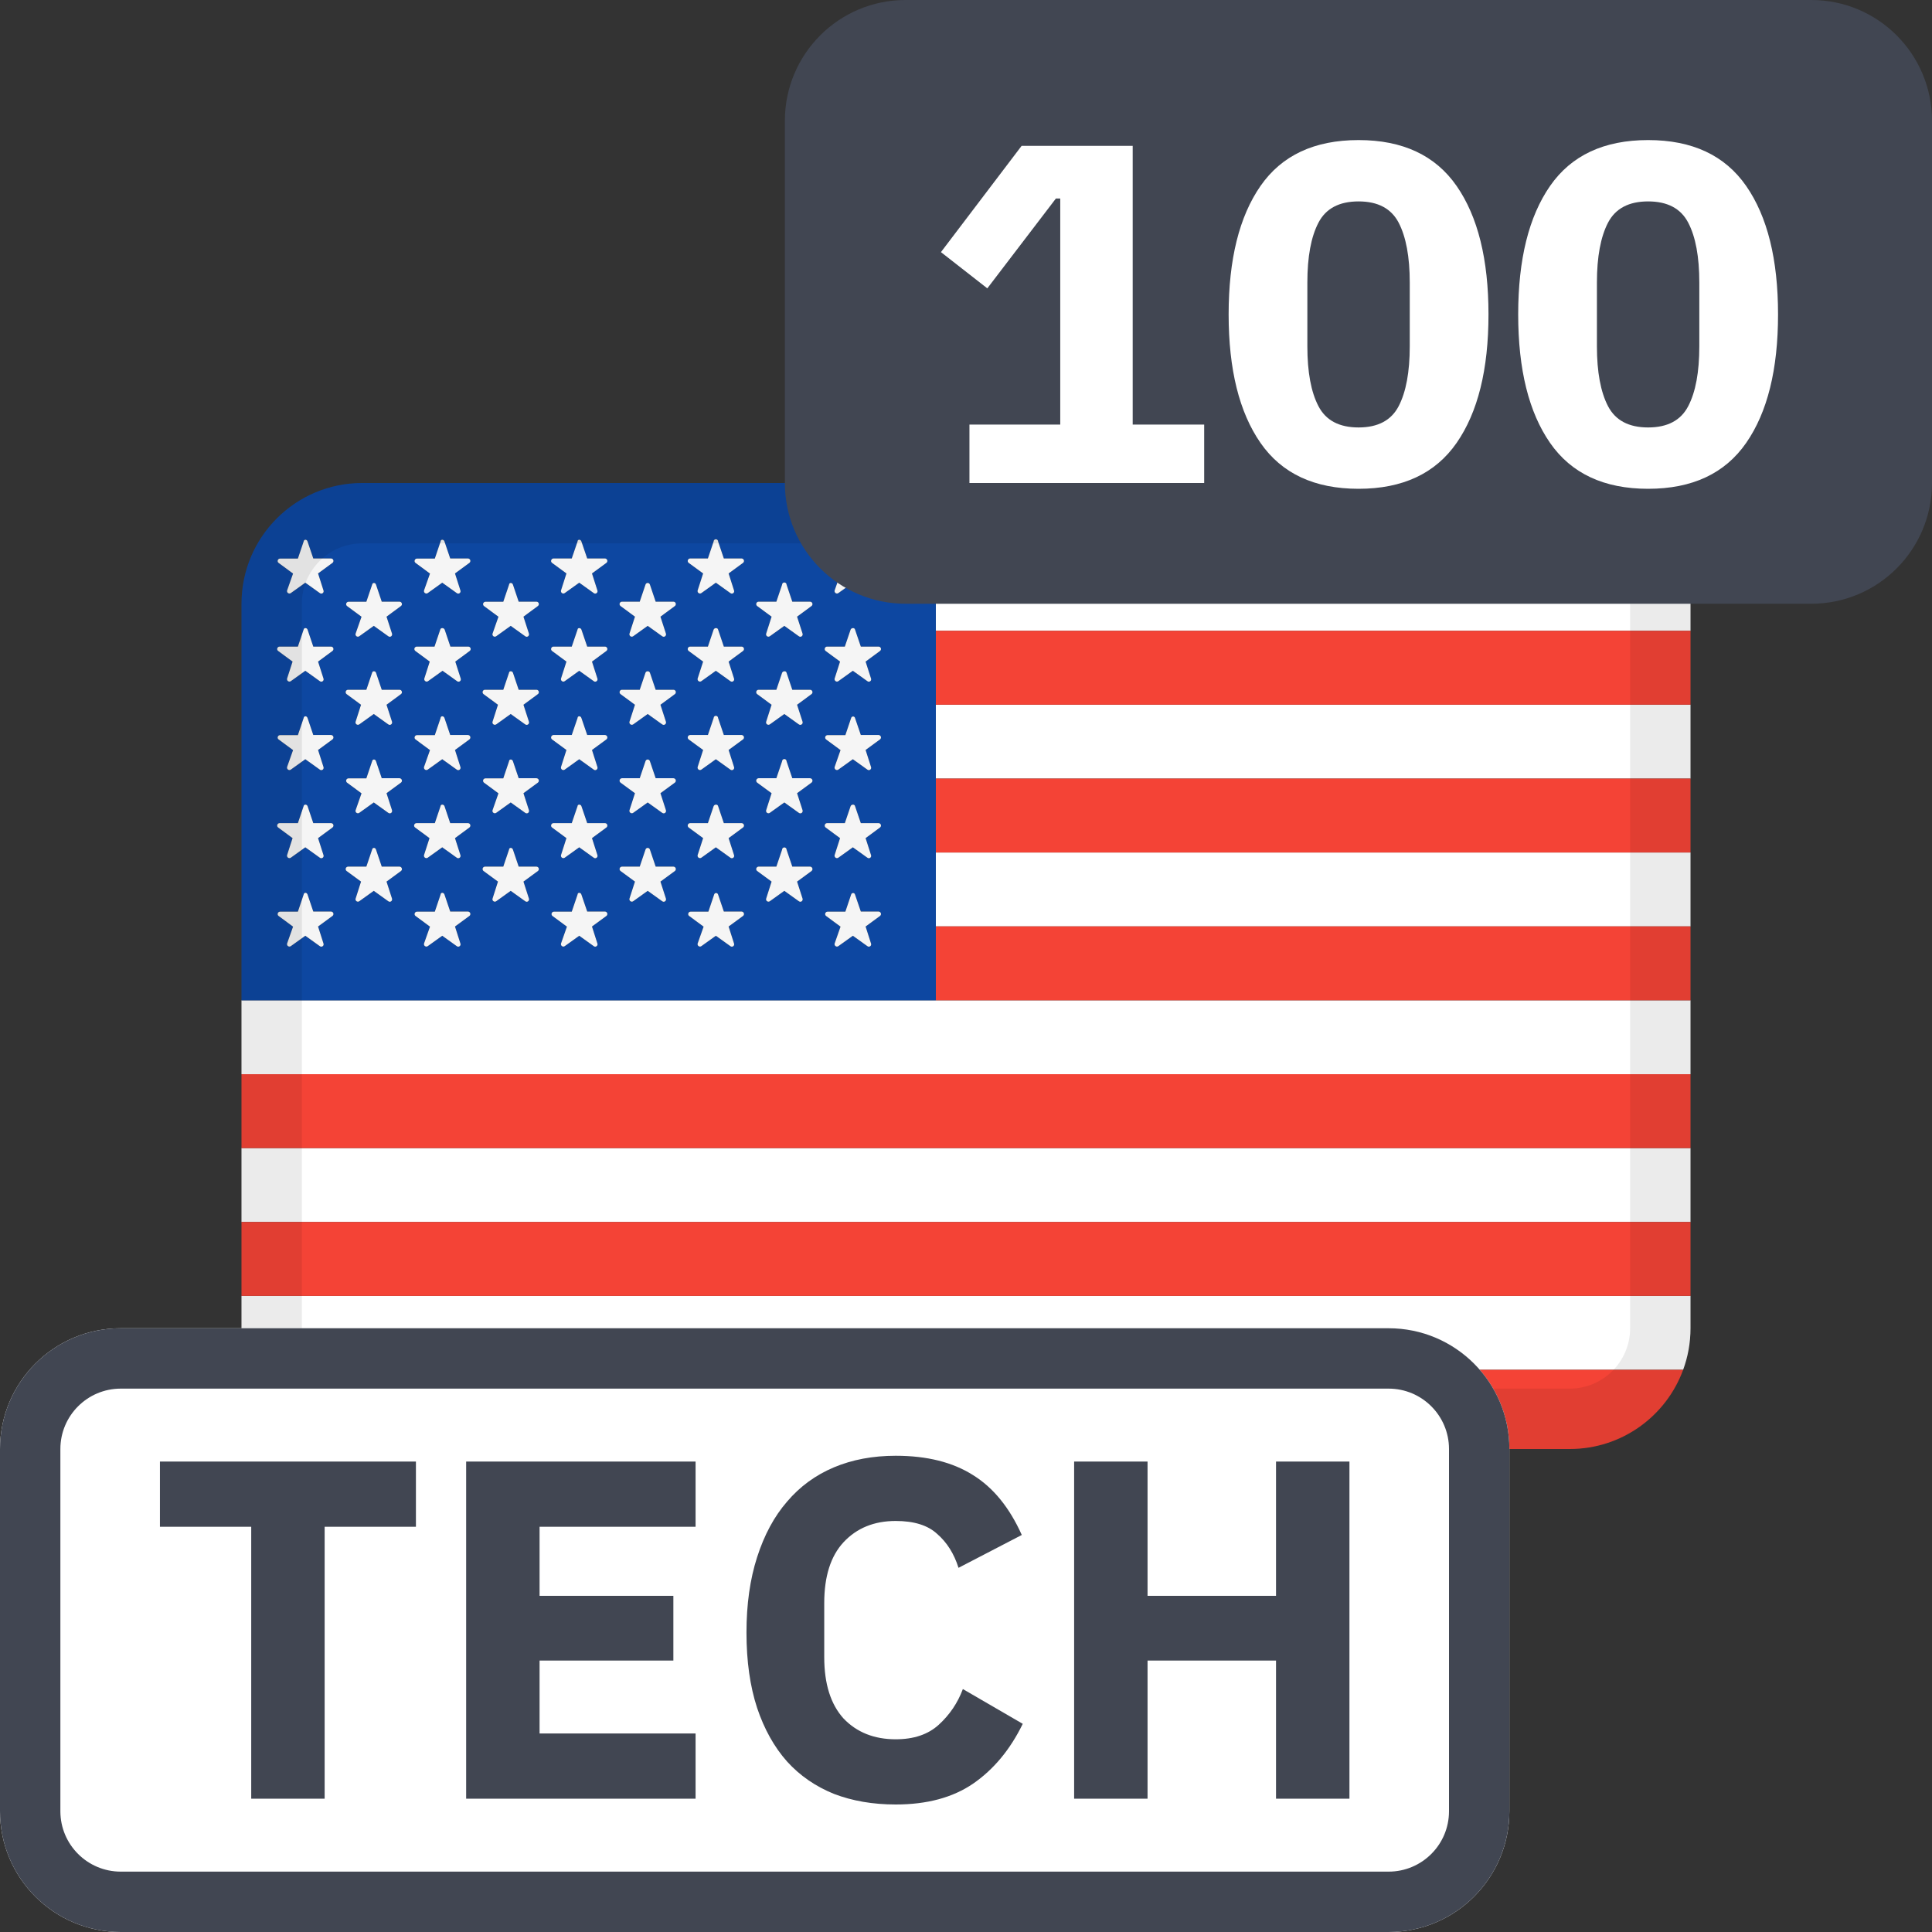 <svg width="32" height="32" viewBox="0 0 32 32" fill="none" xmlns="http://www.w3.org/2000/svg">
<rect x="0" y="0" width="32" height="32" fill="#333333" stroke="none"/>
<g id="markets / market-indices-us-tech-100">
<g id="flags / flag-usa">
<g id="flag">
<path d="M4 16.568V17.792H28V16.568H4Z" fill="white"/>
<path d="M15.5 15.344H28V14.12H15.5V15.344Z" fill="white"/>
<path d="M15.5 12.896H28V11.672H15.5V12.896Z" fill="white"/>
<path d="M15.5 10.448H28V10C28 9.725 27.945 9.463 27.844 9.224H15.5V10.448Z" fill="white"/>
<path d="M28 19.016H4V20.24H28V19.016Z" fill="white"/>
<path d="M4 21.464H28V22C28 22.242 27.957 22.473 27.878 22.688H4.121C4.043 22.473 4 22.242 4 22V21.464Z" fill="white"/>
<path d="M26 8H15.5V9.224H27.844C27.541 8.505 26.829 8 26 8Z" fill="#F44336"/>
<path d="M15.5 16.568H28V15.344H15.5V16.568Z" fill="#F44336"/>
<path d="M15.5 14.12H28V12.896H15.5V14.12Z" fill="#F44336"/>
<path d="M15.5 11.672H28V10.448H15.5V11.672Z" fill="#F44336"/>
<path d="M4 17.792H28V19.016H4V17.792Z" fill="#F44336"/>
<path d="M28 20.24H4V21.464H28V20.24Z" fill="#F44336"/>
<path d="M4.121 22.688H27.878C27.598 23.454 26.863 24 26 24H6C5.137 24 4.402 23.454 4.121 22.688Z" fill="#F44336"/>
<path fill-rule="evenodd" clip-rule="evenodd" d="M15.5 8H6C4.895 8 4 8.895 4 10V16.568H15.5V8ZM5.189 15.098L5.094 14.817C5.082 14.778 5.034 14.778 5.029 14.818L4.934 15.1H4.638C4.621 15.1 4.606 15.111 4.601 15.127C4.595 15.143 4.6 15.161 4.614 15.171L4.854 15.348L4.755 15.628C4.752 15.639 4.754 15.651 4.761 15.661C4.763 15.665 4.767 15.668 4.771 15.671C4.785 15.681 4.803 15.681 4.817 15.671L5.057 15.499L5.297 15.671C5.31 15.682 5.329 15.683 5.344 15.673C5.358 15.663 5.364 15.645 5.358 15.628L5.268 15.346L5.508 15.17C5.514 15.165 5.519 15.158 5.521 15.151C5.524 15.143 5.524 15.134 5.521 15.126C5.516 15.11 5.501 15.099 5.484 15.098H5.189ZM14.162 14.817C14.159 14.802 14.145 14.791 14.129 14.791C14.113 14.792 14.1 14.803 14.097 14.818L14.002 15.1H13.706C13.69 15.1 13.675 15.111 13.669 15.127C13.667 15.136 13.667 15.144 13.669 15.152C13.672 15.16 13.676 15.166 13.682 15.171L13.922 15.348L13.824 15.628C13.82 15.644 13.826 15.662 13.84 15.671C13.853 15.681 13.872 15.681 13.886 15.671L14.126 15.499L14.366 15.671C14.379 15.682 14.398 15.683 14.413 15.673C14.427 15.663 14.433 15.645 14.427 15.628L14.337 15.346L14.577 15.17C14.585 15.163 14.59 15.155 14.591 15.145C14.592 15.139 14.592 15.132 14.59 15.126C14.584 15.11 14.57 15.099 14.553 15.098H14.258L14.162 14.817ZM11.894 14.817C11.89 14.802 11.876 14.791 11.86 14.791C11.844 14.792 11.831 14.803 11.828 14.818L11.733 15.1H11.438C11.421 15.1 11.406 15.111 11.401 15.127C11.395 15.143 11.4 15.161 11.414 15.171L11.654 15.348L11.555 15.628C11.551 15.644 11.557 15.662 11.571 15.671C11.585 15.681 11.603 15.681 11.617 15.671L11.857 15.499L12.097 15.671C12.11 15.682 12.13 15.683 12.144 15.673C12.158 15.663 12.164 15.645 12.158 15.628L12.068 15.346L12.308 15.17C12.321 15.159 12.326 15.142 12.321 15.126C12.315 15.11 12.301 15.099 12.284 15.098H11.989L11.894 14.817ZM7.457 15.098L7.362 14.817C7.35 14.778 7.298 14.778 7.297 14.818L7.202 15.1H6.906C6.889 15.1 6.874 15.111 6.869 15.127C6.863 15.143 6.868 15.161 6.882 15.171L7.122 15.348L7.023 15.628C7.019 15.644 7.025 15.662 7.039 15.671C7.053 15.681 7.071 15.681 7.085 15.671L7.325 15.499L7.565 15.671C7.578 15.682 7.598 15.683 7.612 15.673C7.626 15.663 7.632 15.645 7.626 15.628L7.536 15.346L7.776 15.17C7.781 15.166 7.784 15.162 7.787 15.157C7.791 15.147 7.792 15.136 7.789 15.126C7.785 15.113 7.775 15.104 7.763 15.1C7.759 15.099 7.756 15.098 7.752 15.098H7.457ZM9.726 15.098L9.63 14.817C9.619 14.778 9.566 14.778 9.566 14.818L9.47 15.1H9.174C9.158 15.1 9.143 15.111 9.137 15.127C9.132 15.143 9.137 15.161 9.15 15.171L9.39 15.348L9.292 15.628C9.29 15.637 9.29 15.647 9.294 15.655C9.297 15.661 9.302 15.667 9.308 15.671C9.321 15.681 9.34 15.681 9.354 15.671L9.594 15.499L9.834 15.671C9.847 15.682 9.866 15.683 9.88 15.673C9.895 15.663 9.901 15.645 9.895 15.628L9.805 15.346L10.045 15.17C10.058 15.159 10.063 15.142 10.058 15.126C10.052 15.11 10.038 15.099 10.021 15.098H9.726ZM6.323 14.354L6.228 14.073C6.217 14.034 6.169 14.034 6.163 14.073L6.068 14.354H5.764C5.747 14.355 5.732 14.366 5.727 14.382C5.722 14.398 5.727 14.415 5.74 14.426L5.98 14.602L5.89 14.884C5.885 14.9 5.891 14.918 5.905 14.927C5.919 14.937 5.937 14.937 5.951 14.927L6.191 14.755L6.431 14.927C6.445 14.938 6.464 14.939 6.478 14.929C6.492 14.919 6.498 14.9 6.493 14.884L6.402 14.602L6.642 14.426C6.656 14.415 6.661 14.398 6.655 14.382C6.65 14.366 6.635 14.355 6.618 14.354H6.323ZM13.028 14.073C13.028 14.06 13.021 14.047 13.009 14.041C12.998 14.034 12.984 14.034 12.973 14.041C12.961 14.047 12.954 14.06 12.954 14.073L12.859 14.354H12.564C12.547 14.355 12.533 14.366 12.527 14.382C12.522 14.398 12.527 14.415 12.54 14.426L12.78 14.602L12.69 14.884C12.685 14.9 12.691 14.918 12.705 14.927C12.719 14.937 12.737 14.937 12.751 14.927L12.991 14.755L13.231 14.927C13.245 14.938 13.264 14.939 13.278 14.929C13.286 14.923 13.291 14.915 13.293 14.907C13.295 14.899 13.295 14.892 13.293 14.884L13.202 14.602L13.442 14.426C13.455 14.415 13.461 14.398 13.455 14.382C13.45 14.366 13.435 14.355 13.418 14.354H13.123L13.028 14.073ZM10.86 14.354L10.765 14.073C10.754 14.034 10.701 14.034 10.691 14.073L10.596 14.354H10.301C10.293 14.355 10.285 14.357 10.278 14.362C10.272 14.367 10.267 14.374 10.264 14.382C10.262 14.387 10.261 14.393 10.262 14.398C10.263 14.409 10.268 14.419 10.277 14.426L10.517 14.602L10.426 14.884C10.422 14.9 10.428 14.918 10.442 14.927C10.456 14.937 10.474 14.937 10.488 14.927L10.728 14.755L10.968 14.927C10.982 14.938 11.001 14.939 11.015 14.929C11.029 14.919 11.035 14.9 11.03 14.884L10.939 14.602L11.179 14.426C11.192 14.415 11.197 14.398 11.192 14.382C11.187 14.366 11.172 14.355 11.155 14.354H10.86ZM8.591 14.354L8.496 14.073C8.485 14.034 8.432 14.034 8.431 14.073L8.336 14.354H8.032C8.015 14.355 8 14.366 7.995 14.382C7.99 14.398 7.995 14.415 8.008 14.426L8.248 14.602L8.158 14.884C8.155 14.892 8.156 14.901 8.159 14.908C8.161 14.916 8.166 14.922 8.173 14.927C8.18 14.932 8.187 14.934 8.194 14.934C8.203 14.935 8.212 14.932 8.219 14.927L8.459 14.755L8.699 14.927C8.713 14.938 8.732 14.939 8.746 14.929C8.76 14.919 8.766 14.9 8.761 14.884L8.67 14.602L8.91 14.426C8.923 14.415 8.929 14.398 8.923 14.382C8.918 14.366 8.903 14.355 8.886 14.354H8.591ZM7.457 13.634L7.362 13.352C7.35 13.319 7.298 13.319 7.297 13.352L7.202 13.634H6.898C6.881 13.634 6.866 13.645 6.861 13.661C6.855 13.677 6.86 13.694 6.874 13.705L7.114 13.882L7.023 14.163C7.019 14.179 7.025 14.197 7.039 14.206C7.053 14.216 7.071 14.216 7.085 14.206L7.325 14.034L7.565 14.206C7.568 14.209 7.571 14.21 7.574 14.212C7.586 14.217 7.6 14.216 7.612 14.208C7.626 14.198 7.632 14.18 7.626 14.163L7.536 13.882L7.776 13.705C7.789 13.694 7.794 13.677 7.789 13.661C7.783 13.645 7.769 13.634 7.752 13.634H7.457ZM14.258 13.634L14.162 13.352C14.156 13.319 14.103 13.319 14.089 13.352L13.993 13.634H13.698C13.681 13.634 13.667 13.645 13.662 13.661C13.656 13.677 13.661 13.694 13.674 13.705L13.914 13.882L13.824 14.163C13.82 14.179 13.826 14.197 13.84 14.206C13.853 14.216 13.872 14.216 13.886 14.206L14.126 14.034L14.366 14.206C14.379 14.217 14.398 14.218 14.413 14.208C14.42 14.202 14.426 14.194 14.428 14.186C14.43 14.178 14.43 14.171 14.427 14.163L14.337 13.882L14.577 13.705C14.59 13.694 14.595 13.677 14.59 13.661C14.584 13.645 14.57 13.634 14.553 13.634H14.258ZM5.189 13.634L5.094 13.352C5.082 13.319 5.034 13.319 5.029 13.352L4.934 13.634H4.63C4.613 13.634 4.598 13.645 4.593 13.661C4.587 13.677 4.592 13.694 4.606 13.705L4.846 13.882L4.755 14.163C4.751 14.179 4.757 14.197 4.771 14.206C4.785 14.216 4.803 14.216 4.817 14.206L5.057 14.034L5.297 14.206C5.31 14.217 5.329 14.218 5.344 14.208C5.358 14.198 5.364 14.18 5.358 14.163L5.268 13.882L5.508 13.705C5.521 13.694 5.526 13.677 5.521 13.661C5.516 13.645 5.501 13.634 5.484 13.634H5.189ZM11.989 13.634L11.894 13.352C11.89 13.333 11.871 13.325 11.852 13.328C11.839 13.33 11.826 13.338 11.82 13.352L11.725 13.634H11.43C11.423 13.634 11.417 13.635 11.412 13.638C11.403 13.643 11.396 13.651 11.393 13.661C11.387 13.677 11.393 13.694 11.405 13.705L11.646 13.882L11.555 14.163C11.551 14.179 11.557 14.197 11.571 14.206C11.585 14.216 11.603 14.216 11.617 14.206L11.857 14.034L12.097 14.206C12.11 14.217 12.13 14.218 12.144 14.208C12.158 14.198 12.164 14.18 12.158 14.163L12.068 13.882L12.308 13.705C12.321 13.694 12.326 13.677 12.321 13.661C12.315 13.645 12.301 13.634 12.284 13.634H11.989ZM9.726 13.634L9.63 13.352C9.619 13.319 9.566 13.319 9.566 13.352L9.47 13.634H9.166C9.15 13.634 9.135 13.645 9.13 13.661C9.124 13.677 9.129 13.694 9.142 13.705L9.382 13.882L9.292 14.163C9.288 14.179 9.294 14.197 9.308 14.206C9.321 14.216 9.34 14.216 9.354 14.206L9.594 14.034L9.834 14.206C9.847 14.217 9.866 14.218 9.88 14.208C9.895 14.198 9.901 14.18 9.895 14.163L9.805 13.882L10.045 13.705C10.058 13.694 10.063 13.677 10.058 13.661C10.052 13.645 10.038 13.634 10.021 13.634H9.726ZM6.323 12.89L6.228 12.609C6.217 12.57 6.169 12.57 6.163 12.61L6.068 12.892H5.772C5.755 12.893 5.74 12.903 5.735 12.919C5.73 12.935 5.735 12.953 5.748 12.963L5.988 13.14L5.89 13.42C5.885 13.436 5.891 13.454 5.905 13.463C5.919 13.473 5.937 13.473 5.951 13.463L6.191 13.291L6.431 13.463C6.445 13.474 6.464 13.475 6.478 13.465C6.492 13.455 6.498 13.437 6.493 13.42L6.402 13.138L6.642 12.962C6.656 12.951 6.661 12.934 6.655 12.918C6.65 12.902 6.635 12.891 6.618 12.89H6.323ZM13.028 12.609C13.028 12.588 13.011 12.572 12.991 12.572C12.975 12.572 12.961 12.582 12.956 12.597C12.955 12.601 12.954 12.605 12.954 12.609L12.859 12.89H12.564C12.558 12.891 12.552 12.892 12.546 12.895C12.537 12.9 12.53 12.908 12.527 12.918C12.522 12.934 12.527 12.951 12.54 12.962L12.78 13.138L12.69 13.42C12.685 13.436 12.691 13.454 12.705 13.463C12.713 13.469 12.723 13.471 12.733 13.47C12.739 13.469 12.746 13.467 12.751 13.463L12.991 13.291L13.231 13.463C13.245 13.474 13.264 13.475 13.278 13.465C13.292 13.455 13.298 13.437 13.293 13.42L13.202 13.138L13.442 12.962C13.455 12.951 13.461 12.934 13.455 12.918C13.45 12.902 13.435 12.891 13.418 12.89H13.123L13.028 12.609ZM10.86 12.89L10.765 12.609C10.754 12.57 10.701 12.57 10.691 12.609L10.596 12.89H10.301C10.293 12.891 10.286 12.893 10.28 12.897C10.273 12.902 10.267 12.909 10.264 12.918C10.258 12.934 10.264 12.951 10.277 12.962L10.517 13.138L10.426 13.42C10.423 13.432 10.426 13.444 10.432 13.454C10.435 13.457 10.438 13.461 10.442 13.463C10.456 13.473 10.474 13.473 10.488 13.463L10.728 13.291L10.968 13.463C10.982 13.474 11.001 13.475 11.015 13.465C11.029 13.455 11.035 13.437 11.03 13.42L10.939 13.138L11.179 12.962C11.192 12.951 11.197 12.934 11.192 12.918C11.187 12.902 11.172 12.891 11.155 12.89H10.86ZM8.591 12.89L8.496 12.609C8.485 12.57 8.432 12.57 8.431 12.61L8.336 12.892H8.04C8.023 12.893 8.008 12.903 8.003 12.919C8 12.929 8 12.94 8.005 12.949C8.007 12.954 8.011 12.959 8.016 12.963L8.256 13.14L8.158 13.42C8.153 13.436 8.159 13.454 8.173 13.463C8.187 13.473 8.205 13.473 8.219 13.463L8.459 13.291L8.699 13.463C8.713 13.474 8.732 13.475 8.746 13.465C8.76 13.455 8.766 13.437 8.761 13.42L8.67 13.138L8.91 12.962C8.923 12.951 8.929 12.934 8.923 12.918C8.918 12.902 8.903 12.891 8.886 12.89H8.591ZM7.457 12.174L7.362 11.893C7.35 11.854 7.298 11.854 7.297 11.894L7.202 12.176H6.906C6.894 12.176 6.884 12.181 6.877 12.189C6.873 12.193 6.87 12.198 6.869 12.203C6.863 12.219 6.868 12.237 6.882 12.247L7.122 12.424L7.023 12.704C7.019 12.72 7.025 12.738 7.039 12.747C7.053 12.757 7.071 12.757 7.085 12.747L7.325 12.575L7.565 12.747C7.578 12.758 7.598 12.759 7.612 12.749C7.626 12.739 7.632 12.72 7.626 12.704L7.536 12.422L7.776 12.246C7.783 12.24 7.788 12.232 7.79 12.223C7.792 12.216 7.791 12.209 7.789 12.202C7.786 12.194 7.781 12.187 7.775 12.183C7.769 12.178 7.761 12.175 7.752 12.174H7.457ZM14.144 11.87C14.139 11.868 14.134 11.867 14.129 11.867C14.113 11.868 14.1 11.879 14.097 11.894L14.002 12.176H13.706C13.69 12.177 13.675 12.187 13.669 12.203C13.664 12.219 13.669 12.237 13.682 12.247L13.922 12.424L13.824 12.704C13.82 12.72 13.826 12.738 13.84 12.747C13.853 12.757 13.872 12.757 13.886 12.747L14.126 12.575L14.366 12.747C14.373 12.753 14.382 12.756 14.391 12.756C14.398 12.756 14.406 12.753 14.413 12.749C14.421 12.743 14.426 12.735 14.428 12.726C14.43 12.719 14.43 12.711 14.427 12.704L14.337 12.422L14.577 12.246C14.59 12.235 14.595 12.217 14.59 12.202C14.584 12.186 14.57 12.175 14.553 12.174H14.258L14.162 11.893C14.16 11.883 14.153 11.875 14.144 11.87ZM11.894 11.893C11.894 11.873 11.877 11.856 11.857 11.856C11.836 11.856 11.82 11.873 11.82 11.893L11.725 12.174H11.43C11.413 12.175 11.398 12.186 11.393 12.202C11.387 12.217 11.393 12.235 11.405 12.246L11.646 12.422L11.555 12.704C11.551 12.72 11.557 12.738 11.571 12.747C11.585 12.757 11.603 12.757 11.617 12.747L11.857 12.575L12.097 12.747C12.103 12.752 12.11 12.755 12.118 12.756C12.127 12.756 12.136 12.754 12.144 12.749C12.158 12.739 12.164 12.72 12.158 12.704L12.068 12.422L12.308 12.246C12.321 12.235 12.326 12.217 12.321 12.202C12.315 12.186 12.301 12.175 12.284 12.174H11.989L11.894 11.893ZM5.189 12.174L5.094 11.893C5.082 11.854 5.034 11.854 5.029 11.894L4.934 12.176H4.638C4.621 12.177 4.606 12.187 4.601 12.203C4.595 12.219 4.6 12.237 4.614 12.247L4.854 12.424L4.755 12.704C4.751 12.72 4.757 12.738 4.771 12.747C4.78 12.754 4.791 12.756 4.802 12.754C4.807 12.753 4.812 12.751 4.817 12.747L5.057 12.575L5.297 12.747C5.31 12.758 5.329 12.759 5.344 12.749C5.358 12.739 5.364 12.72 5.358 12.704L5.268 12.422L5.508 12.246C5.521 12.235 5.526 12.217 5.521 12.202C5.516 12.186 5.501 12.175 5.484 12.174H5.189ZM9.726 12.174L9.63 11.893C9.619 11.854 9.566 11.854 9.566 11.893L9.47 12.174H9.166C9.15 12.175 9.135 12.186 9.13 12.202C9.127 12.21 9.127 12.219 9.129 12.227C9.132 12.234 9.136 12.241 9.142 12.246L9.382 12.422L9.292 12.704C9.288 12.72 9.294 12.738 9.308 12.747C9.315 12.752 9.323 12.755 9.331 12.755C9.339 12.754 9.347 12.752 9.354 12.747L9.594 12.575L9.834 12.747C9.847 12.758 9.866 12.759 9.88 12.749C9.895 12.739 9.901 12.72 9.895 12.704L9.805 12.422L10.045 12.246C10.058 12.235 10.063 12.217 10.058 12.202C10.052 12.186 10.038 12.175 10.021 12.174H9.726ZM6.323 11.425L6.228 11.143C6.217 11.11 6.169 11.11 6.163 11.143L6.068 11.425H5.764C5.757 11.425 5.75 11.427 5.744 11.431C5.736 11.436 5.73 11.443 5.727 11.452C5.722 11.468 5.727 11.486 5.74 11.496L5.98 11.673L5.89 11.954C5.885 11.971 5.891 11.988 5.905 11.998C5.919 12.007 5.937 12.007 5.951 11.998L6.191 11.826L6.431 11.998C6.445 12.008 6.464 12.009 6.478 11.999C6.492 11.989 6.498 11.971 6.493 11.954L6.402 11.673L6.642 11.496C6.656 11.486 6.661 11.468 6.655 11.452C6.65 11.436 6.635 11.425 6.618 11.425H6.323ZM10.86 11.425L10.765 11.143C10.754 11.11 10.701 11.11 10.691 11.143L10.596 11.425H10.301C10.284 11.425 10.269 11.436 10.264 11.452C10.261 11.462 10.261 11.472 10.265 11.481C10.268 11.487 10.272 11.492 10.277 11.496L10.517 11.673L10.426 11.954C10.422 11.971 10.428 11.988 10.442 11.998C10.456 12.007 10.474 12.007 10.488 11.998L10.728 11.826L10.968 11.998C10.974 12.003 10.982 12.005 10.989 12.006C10.998 12.007 11.007 12.005 11.015 11.999C11.029 11.989 11.035 11.971 11.03 11.954L10.939 11.673L11.179 11.496C11.186 11.491 11.19 11.483 11.193 11.476C11.195 11.468 11.195 11.46 11.192 11.452C11.187 11.436 11.172 11.425 11.155 11.425H10.86ZM8.591 11.425L8.496 11.143C8.485 11.11 8.432 11.11 8.431 11.143L8.336 11.425H8.032C8.015 11.425 8 11.436 7.995 11.452C7.99 11.468 7.995 11.486 8.008 11.496L8.248 11.673L8.158 11.954C8.153 11.971 8.159 11.988 8.173 11.998C8.187 12.007 8.205 12.007 8.219 11.998L8.459 11.826L8.699 11.998C8.713 12.008 8.732 12.009 8.746 11.999C8.76 11.989 8.766 11.971 8.761 11.954L8.67 11.673L8.91 11.496C8.923 11.486 8.929 11.468 8.923 11.452C8.918 11.436 8.903 11.425 8.886 11.425H8.591ZM13.123 11.425L13.028 11.143C13.022 11.11 12.969 11.11 12.954 11.143L12.859 11.425H12.564C12.547 11.425 12.533 11.436 12.527 11.452C12.522 11.468 12.527 11.486 12.54 11.496L12.78 11.673L12.69 11.954C12.685 11.971 12.691 11.988 12.705 11.998C12.719 12.007 12.737 12.007 12.751 11.998L12.991 11.826L13.231 11.998C13.239 12.004 13.249 12.007 13.258 12.006C13.265 12.006 13.272 12.003 13.278 11.999C13.292 11.989 13.298 11.971 13.293 11.954L13.202 11.673L13.442 11.496C13.455 11.486 13.461 11.468 13.455 11.452C13.451 11.441 13.444 11.433 13.434 11.428C13.429 11.426 13.424 11.425 13.418 11.425H13.123ZM9.726 10.71L9.63 10.428C9.619 10.395 9.566 10.395 9.566 10.428L9.47 10.71H9.166C9.15 10.71 9.135 10.721 9.13 10.737C9.124 10.753 9.129 10.77 9.142 10.781L9.382 10.958L9.292 11.239C9.289 11.252 9.291 11.265 9.299 11.275C9.302 11.278 9.304 11.28 9.308 11.282C9.316 11.288 9.326 11.291 9.336 11.289C9.342 11.289 9.348 11.286 9.354 11.282L9.594 11.11L9.834 11.282C9.847 11.293 9.866 11.294 9.88 11.284C9.895 11.274 9.901 11.256 9.895 11.239L9.805 10.958L10.045 10.781C10.058 10.77 10.063 10.753 10.058 10.737C10.052 10.721 10.038 10.71 10.021 10.71H9.726ZM5.189 10.71L5.094 10.428C5.082 10.395 5.034 10.395 5.029 10.428L4.934 10.71H4.63C4.613 10.71 4.598 10.721 4.593 10.737C4.587 10.753 4.592 10.77 4.606 10.781L4.846 10.958L4.755 11.239C4.751 11.255 4.757 11.273 4.771 11.282C4.785 11.292 4.803 11.292 4.817 11.282L5.057 11.11L5.297 11.282C5.31 11.293 5.329 11.294 5.344 11.284C5.358 11.274 5.364 11.256 5.358 11.239L5.268 10.958L5.508 10.781C5.521 10.77 5.526 10.753 5.521 10.737C5.516 10.721 5.501 10.71 5.484 10.71H5.189ZM7.46 10.71L7.365 10.428C7.35 10.395 7.298 10.395 7.292 10.428L7.197 10.71H6.902C6.886 10.71 6.871 10.721 6.865 10.737C6.862 10.748 6.863 10.761 6.869 10.771C6.872 10.774 6.875 10.778 6.878 10.781L7.118 10.958L7.028 11.239C7.024 11.255 7.03 11.273 7.044 11.282C7.057 11.292 7.076 11.292 7.09 11.282L7.33 11.11L7.57 11.282C7.583 11.293 7.602 11.294 7.617 11.284C7.631 11.274 7.637 11.256 7.631 11.239L7.541 10.958L7.781 10.781C7.789 10.774 7.794 10.764 7.796 10.754C7.796 10.748 7.796 10.742 7.794 10.737C7.788 10.721 7.774 10.71 7.757 10.71H7.46ZM11.989 10.71L11.894 10.428C11.887 10.395 11.834 10.395 11.82 10.428L11.725 10.71H11.43C11.413 10.71 11.398 10.721 11.393 10.737C11.387 10.753 11.393 10.77 11.405 10.781L11.646 10.958L11.555 11.239C11.552 11.25 11.554 11.261 11.559 11.27C11.562 11.275 11.566 11.279 11.571 11.282C11.585 11.292 11.603 11.292 11.617 11.282L11.857 11.11L12.097 11.282C12.11 11.293 12.13 11.294 12.144 11.284C12.158 11.274 12.164 11.256 12.158 11.239L12.068 10.958L12.308 10.781C12.321 10.77 12.326 10.753 12.321 10.737C12.317 10.727 12.31 10.718 12.301 10.714C12.296 10.711 12.29 10.71 12.284 10.71H11.989ZM14.258 10.71L14.162 10.428C14.156 10.395 14.103 10.395 14.089 10.428L13.993 10.71H13.698C13.681 10.71 13.667 10.721 13.662 10.737C13.656 10.753 13.661 10.77 13.674 10.781L13.914 10.958L13.824 11.239C13.82 11.255 13.826 11.273 13.84 11.282C13.853 11.292 13.872 11.292 13.886 11.282L14.126 11.11L14.366 11.282C14.374 11.289 14.385 11.292 14.396 11.29C14.402 11.29 14.408 11.287 14.413 11.284C14.427 11.274 14.433 11.256 14.427 11.239L14.337 10.958L14.577 10.781C14.59 10.77 14.595 10.753 14.59 10.737C14.584 10.721 14.57 10.71 14.553 10.71H14.258ZM10.86 9.966L10.765 9.684C10.754 9.646 10.701 9.646 10.691 9.684L10.596 9.966H10.301C10.284 9.966 10.269 9.977 10.264 9.993C10.258 10.009 10.264 10.026 10.277 10.037L10.517 10.214L10.426 10.495C10.424 10.505 10.425 10.515 10.429 10.523C10.432 10.529 10.436 10.534 10.442 10.539C10.456 10.548 10.474 10.548 10.488 10.538L10.728 10.366L10.968 10.538C10.982 10.549 11.001 10.55 11.015 10.54C11.029 10.53 11.035 10.512 11.03 10.495L10.939 10.214L11.179 10.037C11.192 10.026 11.197 10.009 11.192 9.993C11.19 9.985 11.185 9.979 11.179 9.974C11.172 9.969 11.164 9.966 11.155 9.966H10.86ZM8.591 9.966L8.496 9.684C8.488 9.658 8.462 9.65 8.446 9.659C8.437 9.664 8.431 9.672 8.431 9.686L8.336 9.967H8.04C8.023 9.968 8.008 9.979 8.003 9.994C7.998 10.01 8.003 10.028 8.016 10.038L8.256 10.215L8.158 10.495C8.153 10.511 8.159 10.529 8.173 10.539C8.18 10.543 8.189 10.546 8.197 10.546C8.205 10.545 8.213 10.543 8.219 10.538L8.459 10.366L8.699 10.538C8.713 10.549 8.732 10.55 8.746 10.54C8.76 10.53 8.766 10.512 8.761 10.495L8.67 10.214L8.91 10.037C8.923 10.026 8.929 10.009 8.923 9.993C8.918 9.977 8.903 9.966 8.886 9.966H8.591ZM6.323 9.966L6.228 9.684C6.217 9.646 6.169 9.646 6.163 9.686L6.068 9.967H5.772C5.755 9.968 5.74 9.979 5.735 9.994C5.73 10.01 5.735 10.028 5.748 10.038L5.988 10.215L5.89 10.495C5.885 10.511 5.891 10.529 5.905 10.539C5.919 10.548 5.937 10.548 5.951 10.538L6.191 10.366L6.431 10.538C6.445 10.549 6.464 10.55 6.478 10.54C6.492 10.53 6.498 10.512 6.493 10.495L6.402 10.214L6.642 10.037C6.656 10.026 6.661 10.009 6.655 9.993C6.65 9.977 6.635 9.966 6.618 9.966H6.323ZM13.028 9.684C13.028 9.671 13.021 9.659 13.009 9.652C12.998 9.646 12.984 9.646 12.973 9.652C12.961 9.659 12.954 9.671 12.954 9.684L12.859 9.966H12.564C12.547 9.966 12.533 9.977 12.527 9.993C12.522 10.009 12.527 10.026 12.54 10.037L12.78 10.214L12.69 10.495C12.685 10.511 12.691 10.529 12.705 10.539C12.719 10.548 12.737 10.548 12.751 10.538L12.991 10.366L13.231 10.538C13.238 10.544 13.245 10.546 13.253 10.547C13.262 10.547 13.271 10.545 13.278 10.54C13.292 10.53 13.298 10.512 13.293 10.495L13.202 10.214L13.442 10.037C13.455 10.026 13.461 10.009 13.455 9.993C13.45 9.977 13.435 9.966 13.418 9.966H13.123L13.028 9.684ZM5.189 9.25L5.094 8.969C5.082 8.93 5.034 8.93 5.029 8.97L4.934 9.252H4.638C4.621 9.252 4.606 9.263 4.601 9.279C4.595 9.295 4.6 9.313 4.614 9.323L4.854 9.5L4.755 9.78C4.751 9.796 4.757 9.814 4.771 9.823C4.785 9.833 4.803 9.833 4.817 9.823L5.057 9.651L5.297 9.823C5.31 9.834 5.329 9.835 5.344 9.825C5.358 9.815 5.364 9.797 5.358 9.78L5.268 9.498L5.508 9.322C5.521 9.311 5.526 9.294 5.521 9.278C5.516 9.262 5.501 9.251 5.484 9.25H5.189ZM7.457 9.25L7.362 8.969C7.355 8.946 7.334 8.937 7.318 8.941C7.307 8.944 7.297 8.954 7.297 8.97L7.202 9.252H6.906C6.889 9.252 6.874 9.263 6.869 9.279C6.863 9.295 6.868 9.313 6.882 9.323L7.122 9.5L7.023 9.78C7.019 9.796 7.025 9.814 7.039 9.823C7.045 9.827 7.052 9.83 7.058 9.83C7.067 9.831 7.077 9.829 7.085 9.823L7.325 9.651L7.565 9.823C7.578 9.834 7.598 9.835 7.612 9.825C7.626 9.815 7.632 9.797 7.626 9.78L7.536 9.498L7.776 9.322C7.783 9.316 7.788 9.308 7.79 9.3C7.792 9.293 7.791 9.285 7.789 9.278C7.783 9.262 7.769 9.251 7.752 9.25H7.457ZM9.726 9.25L9.63 8.969C9.619 8.93 9.566 8.93 9.566 8.969L9.47 9.25H9.166C9.15 9.251 9.135 9.262 9.13 9.278C9.124 9.294 9.129 9.311 9.142 9.322L9.382 9.498L9.292 9.78C9.29 9.788 9.29 9.797 9.293 9.805C9.296 9.812 9.301 9.819 9.308 9.823C9.313 9.827 9.319 9.829 9.325 9.83C9.335 9.831 9.345 9.829 9.354 9.823L9.594 9.651L9.834 9.823C9.847 9.834 9.866 9.835 9.88 9.825C9.895 9.815 9.901 9.797 9.895 9.78L9.805 9.498L10.045 9.322C10.058 9.311 10.063 9.294 10.058 9.278C10.052 9.262 10.038 9.251 10.021 9.25H9.726ZM11.894 8.969C11.894 8.956 11.887 8.943 11.875 8.937C11.871 8.934 11.866 8.933 11.861 8.932C11.854 8.931 11.845 8.933 11.838 8.937C11.827 8.943 11.82 8.956 11.82 8.969L11.725 9.25H11.43C11.413 9.251 11.398 9.262 11.393 9.278C11.387 9.294 11.393 9.311 11.405 9.322L11.646 9.498L11.555 9.78C11.551 9.796 11.557 9.814 11.571 9.823C11.585 9.833 11.603 9.833 11.617 9.823L11.857 9.651L12.097 9.823C12.102 9.828 12.109 9.831 12.117 9.831C12.126 9.833 12.136 9.83 12.144 9.825C12.158 9.815 12.164 9.797 12.158 9.78L12.068 9.498L12.308 9.322C12.321 9.311 12.326 9.294 12.321 9.278C12.315 9.262 12.301 9.251 12.284 9.25H11.989L11.894 8.969ZM14.162 8.969C14.159 8.953 14.145 8.943 14.129 8.943C14.113 8.944 14.1 8.955 14.097 8.97L14.002 9.252H13.706C13.699 9.252 13.692 9.254 13.686 9.258C13.678 9.263 13.672 9.27 13.669 9.279C13.664 9.295 13.669 9.313 13.682 9.323L13.922 9.5L13.824 9.78C13.82 9.796 13.826 9.814 13.84 9.823C13.853 9.833 13.872 9.833 13.886 9.823L14.126 9.651L14.366 9.823C14.37 9.827 14.376 9.829 14.381 9.831C14.392 9.833 14.403 9.831 14.413 9.825C14.427 9.815 14.433 9.797 14.427 9.78L14.337 9.498L14.577 9.322C14.59 9.311 14.595 9.294 14.59 9.278C14.584 9.262 14.57 9.251 14.553 9.25H14.258L14.162 8.969Z" fill="#0D47A1"/>
<path d="M5.094 14.817L5.189 15.098H5.484C5.501 15.099 5.516 15.11 5.521 15.126C5.526 15.142 5.521 15.159 5.508 15.17L5.268 15.346L5.358 15.628C5.364 15.645 5.358 15.663 5.344 15.673C5.329 15.683 5.31 15.682 5.297 15.671L5.057 15.499L4.817 15.671C4.803 15.681 4.785 15.681 4.771 15.671C4.757 15.662 4.751 15.644 4.755 15.628L4.854 15.348L4.614 15.171C4.6 15.161 4.595 15.143 4.601 15.127C4.606 15.111 4.621 15.1 4.638 15.1H4.934L5.029 14.818C5.034 14.778 5.082 14.778 5.094 14.817ZM14.129 14.791C14.145 14.791 14.159 14.802 14.162 14.817L14.258 15.098H14.553C14.57 15.099 14.584 15.11 14.59 15.126C14.595 15.142 14.59 15.159 14.577 15.17L14.337 15.346L14.427 15.628C14.433 15.645 14.427 15.663 14.413 15.673C14.398 15.683 14.379 15.682 14.366 15.671L14.126 15.499L13.886 15.671C13.872 15.681 13.853 15.681 13.84 15.671C13.826 15.662 13.82 15.644 13.824 15.628L13.922 15.348L13.682 15.171C13.669 15.161 13.664 15.143 13.669 15.127C13.675 15.111 13.69 15.1 13.706 15.1H14.002L14.097 14.818C14.1 14.803 14.113 14.792 14.129 14.791ZM11.86 14.791C11.876 14.791 11.89 14.802 11.894 14.817L11.989 15.098H12.284C12.301 15.099 12.315 15.11 12.321 15.126C12.326 15.142 12.321 15.159 12.308 15.17L12.068 15.346L12.158 15.628C12.164 15.645 12.158 15.663 12.144 15.673C12.13 15.683 12.11 15.682 12.097 15.671L11.857 15.499L11.617 15.671C11.603 15.681 11.585 15.681 11.571 15.671C11.557 15.662 11.551 15.644 11.555 15.628L11.654 15.348L11.414 15.171C11.4 15.161 11.395 15.143 11.401 15.127C11.406 15.111 11.421 15.1 11.438 15.1H11.733L11.828 14.818C11.831 14.803 11.844 14.792 11.86 14.791ZM7.362 14.817L7.457 15.098H7.752C7.769 15.099 7.783 15.11 7.789 15.126C7.794 15.142 7.789 15.159 7.776 15.17L7.536 15.346L7.626 15.628C7.632 15.645 7.626 15.663 7.612 15.673C7.598 15.683 7.578 15.682 7.565 15.671L7.325 15.499L7.085 15.671C7.071 15.681 7.053 15.681 7.039 15.671C7.025 15.662 7.019 15.644 7.023 15.628L7.122 15.348L6.882 15.171C6.868 15.161 6.863 15.143 6.869 15.127C6.874 15.111 6.889 15.1 6.906 15.1H7.202L7.297 14.818C7.298 14.778 7.35 14.778 7.362 14.817ZM9.63 14.817L9.726 15.098H10.021C10.038 15.099 10.052 15.11 10.058 15.126C10.063 15.142 10.058 15.159 10.045 15.17L9.805 15.346L9.895 15.628C9.901 15.645 9.895 15.663 9.88 15.673C9.866 15.683 9.847 15.682 9.834 15.671L9.594 15.499L9.354 15.671C9.34 15.681 9.321 15.681 9.308 15.671C9.294 15.662 9.288 15.644 9.292 15.628L9.39 15.348L9.15 15.171C9.137 15.161 9.132 15.143 9.137 15.127C9.143 15.111 9.158 15.1 9.174 15.1H9.47L9.566 14.818C9.566 14.778 9.619 14.778 9.63 14.817ZM6.228 14.073L6.323 14.354H6.618C6.635 14.355 6.65 14.366 6.655 14.382C6.661 14.398 6.656 14.415 6.642 14.426L6.402 14.602L6.493 14.884C6.498 14.9 6.492 14.919 6.478 14.929C6.464 14.939 6.445 14.938 6.431 14.927L6.191 14.755L5.951 14.927C5.937 14.937 5.919 14.937 5.905 14.927C5.891 14.918 5.885 14.9 5.89 14.884L5.98 14.602L5.74 14.426C5.727 14.415 5.722 14.398 5.727 14.382C5.732 14.366 5.747 14.355 5.764 14.354H6.068L6.163 14.073C6.169 14.034 6.217 14.034 6.228 14.073ZM13.009 14.041C13.021 14.047 13.028 14.06 13.028 14.073L13.123 14.354H13.418C13.435 14.355 13.45 14.366 13.455 14.382C13.461 14.398 13.455 14.415 13.442 14.426L13.202 14.602L13.293 14.884C13.298 14.9 13.292 14.919 13.278 14.929C13.264 14.939 13.245 14.938 13.231 14.927L12.991 14.755L12.751 14.927C12.737 14.937 12.719 14.937 12.705 14.927C12.691 14.918 12.685 14.9 12.69 14.884L12.78 14.602L12.54 14.426C12.527 14.415 12.522 14.398 12.527 14.382C12.533 14.366 12.547 14.355 12.564 14.354H12.859L12.954 14.073C12.954 14.06 12.961 14.047 12.973 14.041C12.984 14.034 12.998 14.034 13.009 14.041ZM10.765 14.073L10.86 14.354H11.155C11.172 14.355 11.187 14.366 11.192 14.382C11.197 14.398 11.192 14.415 11.179 14.426L10.939 14.602L11.03 14.884C11.035 14.9 11.029 14.919 11.015 14.929C11.001 14.939 10.982 14.938 10.968 14.927L10.728 14.755L10.488 14.927C10.474 14.937 10.456 14.937 10.442 14.927C10.428 14.918 10.422 14.9 10.426 14.884L10.517 14.602L10.277 14.426C10.264 14.415 10.259 14.398 10.264 14.382C10.269 14.366 10.284 14.355 10.301 14.354H10.596L10.691 14.073C10.701 14.034 10.754 14.034 10.765 14.073ZM8.496 14.073L8.591 14.354H8.886C8.903 14.355 8.918 14.366 8.923 14.382C8.929 14.398 8.923 14.415 8.91 14.426L8.67 14.602L8.761 14.884C8.766 14.9 8.76 14.919 8.746 14.929C8.732 14.939 8.713 14.938 8.699 14.927L8.459 14.755L8.219 14.927C8.205 14.937 8.187 14.937 8.173 14.927C8.159 14.918 8.153 14.9 8.158 14.884L8.248 14.602L8.008 14.426C7.995 14.415 7.99 14.398 7.995 14.382C8 14.366 8.015 14.355 8.032 14.354H8.336L8.431 14.073C8.432 14.034 8.485 14.034 8.496 14.073ZM7.362 13.352L7.457 13.634H7.752C7.769 13.634 7.783 13.645 7.789 13.661C7.794 13.677 7.789 13.694 7.776 13.705L7.536 13.882L7.626 14.163C7.632 14.18 7.626 14.198 7.612 14.208C7.597 14.218 7.578 14.217 7.565 14.206L7.325 14.034L7.085 14.206C7.071 14.216 7.053 14.216 7.039 14.206C7.025 14.197 7.019 14.179 7.023 14.163L7.114 13.882L6.874 13.705C6.86 13.694 6.855 13.677 6.861 13.661C6.866 13.645 6.881 13.634 6.898 13.634H7.202L7.297 13.352C7.298 13.319 7.35 13.319 7.362 13.352ZM14.162 13.352L14.258 13.634H14.553C14.57 13.634 14.584 13.645 14.59 13.661C14.595 13.677 14.59 13.694 14.577 13.705L14.337 13.882L14.427 14.163C14.433 14.18 14.427 14.198 14.413 14.208C14.398 14.218 14.379 14.217 14.366 14.206L14.126 14.034L13.886 14.206C13.872 14.216 13.853 14.216 13.84 14.206C13.826 14.197 13.82 14.179 13.824 14.163L13.914 13.882L13.674 13.705C13.661 13.694 13.656 13.677 13.662 13.661C13.667 13.645 13.681 13.634 13.698 13.634H13.993L14.089 13.352C14.103 13.319 14.156 13.319 14.162 13.352ZM5.094 13.352L5.189 13.634H5.484C5.501 13.634 5.516 13.645 5.521 13.661C5.526 13.677 5.521 13.694 5.508 13.705L5.268 13.882L5.358 14.163C5.364 14.18 5.358 14.198 5.344 14.208C5.329 14.218 5.31 14.217 5.297 14.206L5.057 14.034L4.817 14.206C4.803 14.216 4.785 14.216 4.771 14.206C4.757 14.197 4.751 14.179 4.755 14.163L4.846 13.882L4.606 13.705C4.592 13.694 4.587 13.677 4.593 13.661C4.598 13.645 4.613 13.634 4.63 13.634H4.934L5.029 13.352C5.034 13.319 5.082 13.319 5.094 13.352ZM11.894 13.352L11.989 13.634H12.284C12.301 13.634 12.315 13.645 12.321 13.661C12.326 13.677 12.321 13.694 12.308 13.705L12.068 13.882L12.158 14.163C12.164 14.18 12.158 14.198 12.144 14.208C12.13 14.218 12.11 14.217 12.097 14.206L11.857 14.034L11.617 14.206C11.603 14.216 11.585 14.216 11.571 14.206C11.557 14.197 11.551 14.179 11.555 14.163L11.646 13.882L11.405 13.705C11.393 13.694 11.387 13.677 11.393 13.661C11.398 13.645 11.413 13.634 11.43 13.634H11.725L11.82 13.352C11.834 13.319 11.887 13.319 11.894 13.352ZM9.63 13.352L9.726 13.634H10.021C10.038 13.634 10.052 13.645 10.058 13.661C10.063 13.677 10.058 13.694 10.045 13.705L9.805 13.882L9.895 14.163C9.901 14.18 9.895 14.198 9.88 14.208C9.866 14.218 9.847 14.217 9.834 14.206L9.594 14.034L9.354 14.206C9.34 14.216 9.321 14.216 9.308 14.206C9.294 14.197 9.288 14.179 9.292 14.163L9.382 13.882L9.142 13.705C9.129 13.694 9.124 13.677 9.13 13.661C9.135 13.645 9.15 13.634 9.166 13.634H9.47L9.566 13.352C9.566 13.319 9.619 13.319 9.63 13.352ZM6.228 12.609L6.323 12.89H6.618C6.635 12.891 6.65 12.902 6.655 12.918C6.661 12.934 6.656 12.951 6.642 12.962L6.402 13.138L6.493 13.42C6.498 13.437 6.492 13.455 6.478 13.465C6.464 13.475 6.445 13.474 6.431 13.463L6.191 13.291L5.951 13.463C5.937 13.473 5.919 13.473 5.905 13.463C5.891 13.454 5.885 13.436 5.89 13.42L5.988 13.14L5.748 12.963C5.735 12.953 5.73 12.935 5.735 12.919C5.74 12.903 5.755 12.893 5.772 12.892H6.068L6.163 12.61C6.169 12.57 6.217 12.57 6.228 12.609ZM12.991 12.572C13.011 12.572 13.028 12.588 13.028 12.609L13.123 12.89H13.418C13.435 12.891 13.45 12.902 13.455 12.918C13.461 12.934 13.455 12.951 13.442 12.962L13.202 13.138L13.293 13.42C13.298 13.437 13.292 13.455 13.278 13.465C13.264 13.475 13.245 13.474 13.231 13.463L12.991 13.291L12.751 13.463C12.737 13.473 12.719 13.473 12.705 13.463C12.691 13.454 12.685 13.436 12.69 13.42L12.78 13.138L12.54 12.962C12.527 12.951 12.522 12.934 12.527 12.918C12.533 12.902 12.547 12.891 12.564 12.89H12.859L12.954 12.609C12.954 12.588 12.971 12.572 12.991 12.572ZM10.765 12.609L10.86 12.89H11.155C11.172 12.891 11.187 12.902 11.192 12.918C11.197 12.934 11.192 12.951 11.179 12.962L10.939 13.138L11.03 13.42C11.035 13.437 11.029 13.455 11.015 13.465C11.001 13.475 10.982 13.474 10.968 13.463L10.728 13.291L10.488 13.463C10.474 13.473 10.456 13.473 10.442 13.463C10.428 13.454 10.422 13.436 10.426 13.42L10.517 13.138L10.277 12.962C10.264 12.951 10.258 12.934 10.264 12.918C10.269 12.902 10.284 12.891 10.301 12.89H10.596L10.691 12.609C10.701 12.57 10.754 12.57 10.765 12.609ZM8.496 12.609L8.591 12.89H8.886C8.903 12.891 8.918 12.902 8.923 12.918C8.929 12.934 8.923 12.951 8.91 12.962L8.67 13.138L8.761 13.42C8.766 13.437 8.76 13.455 8.746 13.465C8.732 13.475 8.713 13.474 8.699 13.463L8.459 13.291L8.219 13.463C8.205 13.473 8.187 13.473 8.173 13.463C8.159 13.454 8.153 13.436 8.158 13.42L8.256 13.14L8.016 12.963C8.003 12.953 7.998 12.935 8.003 12.919C8.008 12.903 8.023 12.893 8.04 12.892H8.336L8.431 12.61C8.432 12.57 8.485 12.57 8.496 12.609ZM7.362 11.893L7.457 12.174H7.752C7.769 12.175 7.783 12.186 7.789 12.202C7.794 12.217 7.789 12.235 7.776 12.246L7.536 12.422L7.626 12.704C7.632 12.72 7.626 12.739 7.612 12.749C7.598 12.759 7.578 12.758 7.565 12.747L7.325 12.575L7.085 12.747C7.071 12.757 7.053 12.757 7.039 12.747C7.025 12.738 7.019 12.72 7.023 12.704L7.122 12.424L6.882 12.247C6.868 12.237 6.863 12.219 6.869 12.203C6.874 12.187 6.889 12.177 6.906 12.176H7.202L7.297 11.894C7.298 11.854 7.35 11.854 7.362 11.893ZM14.129 11.867C14.145 11.867 14.159 11.877 14.162 11.893L14.258 12.174H14.553C14.57 12.175 14.584 12.186 14.59 12.202C14.595 12.217 14.59 12.235 14.577 12.246L14.337 12.422L14.427 12.704C14.433 12.72 14.427 12.739 14.413 12.749C14.398 12.759 14.379 12.758 14.366 12.747L14.126 12.575L13.886 12.747C13.872 12.757 13.853 12.757 13.84 12.747C13.826 12.738 13.82 12.72 13.824 12.704L13.922 12.424L13.682 12.247C13.669 12.237 13.664 12.219 13.669 12.203C13.675 12.187 13.69 12.177 13.706 12.176H14.002L14.097 11.894C14.1 11.879 14.113 11.868 14.129 11.867ZM11.857 11.856C11.877 11.856 11.894 11.873 11.894 11.893L11.989 12.174H12.284C12.301 12.175 12.315 12.186 12.321 12.202C12.326 12.217 12.321 12.235 12.308 12.246L12.068 12.422L12.158 12.704C12.164 12.72 12.158 12.739 12.144 12.749C12.13 12.759 12.11 12.758 12.097 12.747L11.857 12.575L11.617 12.747C11.603 12.757 11.585 12.757 11.571 12.747C11.557 12.738 11.551 12.72 11.555 12.704L11.646 12.422L11.405 12.246C11.393 12.235 11.387 12.217 11.393 12.202C11.398 12.186 11.413 12.175 11.43 12.174H11.725L11.82 11.893C11.82 11.873 11.836 11.856 11.857 11.856ZM5.094 11.893L5.189 12.174H5.484C5.501 12.175 5.516 12.186 5.521 12.202C5.526 12.217 5.521 12.235 5.508 12.246L5.268 12.422L5.358 12.704C5.364 12.72 5.358 12.739 5.344 12.749C5.329 12.759 5.31 12.758 5.297 12.747L5.057 12.575L4.817 12.747C4.803 12.757 4.785 12.757 4.771 12.747C4.757 12.738 4.751 12.72 4.755 12.704L4.854 12.424L4.614 12.247C4.6 12.237 4.595 12.219 4.601 12.203C4.606 12.187 4.621 12.177 4.638 12.176H4.934L5.029 11.894C5.034 11.854 5.082 11.854 5.094 11.893ZM9.63 11.893L9.726 12.174H10.021C10.038 12.175 10.052 12.186 10.058 12.202C10.063 12.217 10.058 12.235 10.045 12.246L9.805 12.422L9.895 12.704C9.901 12.72 9.895 12.739 9.88 12.749C9.866 12.759 9.847 12.758 9.834 12.747L9.594 12.575L9.354 12.747C9.34 12.757 9.321 12.757 9.308 12.747C9.294 12.738 9.288 12.72 9.292 12.704L9.382 12.422L9.142 12.246C9.129 12.235 9.124 12.217 9.13 12.202C9.135 12.186 9.15 12.175 9.166 12.174H9.47L9.566 11.893C9.566 11.854 9.619 11.854 9.63 11.893ZM6.228 11.143L6.323 11.425H6.618C6.635 11.425 6.65 11.436 6.655 11.452C6.661 11.468 6.656 11.486 6.642 11.496L6.402 11.673L6.493 11.954C6.498 11.971 6.492 11.989 6.478 11.999C6.464 12.009 6.445 12.008 6.431 11.998L6.191 11.826L5.951 11.998C5.937 12.007 5.919 12.007 5.905 11.998C5.891 11.988 5.885 11.971 5.89 11.954L5.98 11.673L5.74 11.496C5.727 11.486 5.722 11.468 5.727 11.452C5.732 11.436 5.747 11.425 5.764 11.425H6.068L6.163 11.143C6.169 11.11 6.217 11.11 6.228 11.143ZM10.765 11.143L10.86 11.425H11.155C11.172 11.425 11.187 11.436 11.192 11.452C11.197 11.468 11.192 11.486 11.179 11.496L10.939 11.673L11.03 11.954C11.035 11.971 11.029 11.989 11.015 11.999C11.001 12.009 10.982 12.008 10.968 11.998L10.728 11.826L10.488 11.998C10.474 12.007 10.456 12.007 10.442 11.998C10.428 11.988 10.422 11.971 10.426 11.954L10.517 11.673L10.277 11.496C10.264 11.486 10.259 11.468 10.264 11.452C10.269 11.436 10.284 11.425 10.301 11.425H10.596L10.691 11.143C10.701 11.11 10.754 11.11 10.765 11.143ZM8.496 11.143L8.591 11.425H8.886C8.903 11.425 8.918 11.436 8.923 11.452C8.929 11.468 8.923 11.486 8.91 11.496L8.67 11.673L8.761 11.954C8.766 11.971 8.76 11.989 8.746 11.999C8.732 12.009 8.713 12.008 8.699 11.998L8.459 11.826L8.219 11.998C8.205 12.007 8.187 12.007 8.173 11.998C8.159 11.988 8.153 11.971 8.158 11.954L8.248 11.673L8.008 11.496C7.995 11.486 7.99 11.468 7.995 11.452C8 11.436 8.015 11.425 8.032 11.425H8.336L8.431 11.143C8.432 11.11 8.485 11.11 8.496 11.143ZM13.028 11.143L13.123 11.425H13.418C13.435 11.425 13.45 11.436 13.455 11.452C13.461 11.468 13.455 11.486 13.442 11.496L13.202 11.673L13.293 11.954C13.298 11.971 13.292 11.989 13.278 11.999C13.264 12.009 13.245 12.008 13.231 11.998L12.991 11.826L12.751 11.998C12.737 12.007 12.719 12.007 12.705 11.998C12.691 11.988 12.685 11.971 12.69 11.954L12.78 11.673L12.54 11.496C12.527 11.486 12.522 11.468 12.527 11.452C12.533 11.436 12.547 11.425 12.564 11.425H12.859L12.954 11.143C12.969 11.11 13.022 11.11 13.028 11.143ZM9.63 10.428L9.726 10.71H10.021C10.038 10.71 10.052 10.721 10.058 10.737C10.063 10.753 10.058 10.77 10.045 10.781L9.805 10.958L9.895 11.239C9.901 11.256 9.895 11.274 9.88 11.284C9.866 11.294 9.847 11.293 9.834 11.282L9.594 11.11L9.354 11.282C9.34 11.292 9.321 11.292 9.308 11.282C9.294 11.273 9.288 11.255 9.292 11.239L9.382 10.958L9.142 10.781C9.129 10.77 9.124 10.753 9.13 10.737C9.135 10.721 9.15 10.71 9.166 10.71H9.47L9.566 10.428C9.566 10.395 9.619 10.395 9.63 10.428ZM5.094 10.428L5.189 10.71H5.484C5.501 10.71 5.516 10.721 5.521 10.737C5.526 10.753 5.521 10.77 5.508 10.781L5.268 10.958L5.358 11.239C5.364 11.256 5.358 11.274 5.344 11.284C5.329 11.294 5.31 11.293 5.297 11.282L5.057 11.11L4.817 11.282C4.803 11.292 4.785 11.292 4.771 11.282C4.757 11.273 4.751 11.255 4.755 11.239L4.846 10.958L4.606 10.781C4.592 10.77 4.587 10.753 4.593 10.737C4.598 10.721 4.613 10.71 4.63 10.71H4.934L5.029 10.428C5.034 10.395 5.082 10.395 5.094 10.428ZM7.365 10.428L7.46 10.71H7.757C7.774 10.71 7.788 10.721 7.794 10.737C7.799 10.753 7.794 10.77 7.781 10.781L7.541 10.958L7.631 11.239C7.637 11.256 7.631 11.274 7.617 11.284C7.602 11.294 7.583 11.293 7.57 11.282L7.33 11.11L7.09 11.282C7.076 11.292 7.057 11.292 7.044 11.282C7.03 11.273 7.024 11.255 7.028 11.239L7.118 10.958L6.878 10.781C6.865 10.77 6.86 10.753 6.865 10.737C6.871 10.721 6.886 10.71 6.902 10.71H7.197L7.292 10.428C7.298 10.395 7.35 10.395 7.365 10.428ZM11.894 10.428L11.989 10.71H12.284C12.301 10.71 12.315 10.721 12.321 10.737C12.326 10.753 12.321 10.77 12.308 10.781L12.068 10.958L12.158 11.239C12.164 11.256 12.158 11.274 12.144 11.284C12.13 11.294 12.11 11.293 12.097 11.282L11.857 11.11L11.617 11.282C11.603 11.292 11.585 11.292 11.571 11.282C11.557 11.273 11.551 11.255 11.555 11.239L11.646 10.958L11.405 10.781C11.393 10.77 11.387 10.753 11.393 10.737C11.398 10.721 11.413 10.71 11.43 10.71H11.725L11.82 10.428C11.834 10.395 11.887 10.395 11.894 10.428ZM14.162 10.428L14.258 10.71H14.553C14.57 10.71 14.584 10.721 14.59 10.737C14.595 10.753 14.59 10.77 14.577 10.781L14.337 10.958L14.427 11.239C14.433 11.256 14.427 11.274 14.413 11.284C14.398 11.294 14.379 11.293 14.366 11.282L14.126 11.11L13.886 11.282C13.872 11.292 13.853 11.292 13.84 11.282C13.826 11.273 13.82 11.255 13.824 11.239L13.914 10.958L13.674 10.781C13.661 10.77 13.656 10.753 13.662 10.737C13.667 10.721 13.681 10.71 13.698 10.71H13.993L14.089 10.428C14.103 10.395 14.156 10.395 14.162 10.428ZM10.765 9.684L10.86 9.966H11.155C11.172 9.966 11.187 9.977 11.192 9.993C11.197 10.009 11.192 10.026 11.179 10.037L10.939 10.214L11.03 10.495C11.035 10.512 11.029 10.53 11.015 10.54C11.001 10.55 10.982 10.549 10.968 10.538L10.728 10.366L10.488 10.538C10.474 10.548 10.456 10.548 10.442 10.539C10.428 10.529 10.422 10.511 10.426 10.495L10.517 10.214L10.277 10.037C10.264 10.026 10.258 10.009 10.264 9.993C10.269 9.977 10.284 9.966 10.301 9.966H10.596L10.691 9.684C10.701 9.646 10.754 9.646 10.765 9.684ZM8.496 9.684L8.591 9.966H8.886C8.903 9.966 8.918 9.977 8.923 9.993C8.929 10.009 8.923 10.026 8.91 10.037L8.67 10.214L8.761 10.495C8.766 10.512 8.76 10.53 8.746 10.54C8.732 10.55 8.713 10.549 8.699 10.538L8.459 10.366L8.219 10.538C8.205 10.548 8.187 10.548 8.173 10.539C8.159 10.529 8.153 10.511 8.158 10.495L8.256 10.215L8.016 10.038C8.003 10.028 7.998 10.01 8.003 9.994C8.008 9.979 8.023 9.968 8.04 9.967H8.336L8.431 9.686C8.432 9.646 8.485 9.646 8.496 9.684ZM6.228 9.684L6.323 9.966H6.618C6.635 9.966 6.65 9.977 6.655 9.993C6.661 10.009 6.656 10.026 6.642 10.037L6.402 10.214L6.493 10.495C6.498 10.512 6.492 10.53 6.478 10.54C6.464 10.55 6.445 10.549 6.431 10.538L6.191 10.366L5.951 10.538C5.937 10.548 5.919 10.548 5.905 10.539C5.891 10.529 5.885 10.511 5.89 10.495L5.988 10.215L5.748 10.038C5.735 10.028 5.73 10.01 5.735 9.994C5.74 9.979 5.755 9.968 5.772 9.967H6.068L6.163 9.686C6.169 9.646 6.217 9.646 6.228 9.684ZM13.009 9.652C13.021 9.659 13.028 9.671 13.028 9.684L13.123 9.966H13.418C13.435 9.966 13.45 9.977 13.455 9.993C13.461 10.009 13.455 10.026 13.442 10.037L13.202 10.214L13.293 10.495C13.298 10.512 13.292 10.53 13.278 10.54C13.264 10.55 13.245 10.549 13.231 10.538L12.991 10.366L12.751 10.538C12.737 10.548 12.719 10.548 12.705 10.539C12.691 10.529 12.685 10.511 12.69 10.495L12.78 10.214L12.54 10.037C12.527 10.026 12.522 10.009 12.527 9.993C12.533 9.977 12.547 9.966 12.564 9.966H12.859L12.954 9.684C12.954 9.671 12.961 9.659 12.973 9.652C12.984 9.646 12.998 9.646 13.009 9.652ZM5.094 8.969L5.189 9.25H5.484C5.501 9.251 5.516 9.262 5.521 9.278C5.526 9.294 5.521 9.311 5.508 9.322L5.268 9.498L5.358 9.78C5.364 9.797 5.358 9.815 5.344 9.825C5.329 9.835 5.31 9.834 5.297 9.823L5.057 9.651L4.817 9.823C4.803 9.833 4.785 9.833 4.771 9.823C4.757 9.814 4.751 9.796 4.755 9.78L4.854 9.5L4.614 9.323C4.6 9.313 4.595 9.295 4.601 9.279C4.606 9.263 4.621 9.252 4.638 9.252H4.934L5.029 8.97C5.034 8.93 5.082 8.93 5.094 8.969ZM7.362 8.969L7.457 9.25H7.752C7.769 9.251 7.783 9.262 7.789 9.278C7.794 9.293 7.789 9.311 7.776 9.322L7.536 9.498L7.626 9.78C7.632 9.797 7.626 9.815 7.612 9.825C7.598 9.835 7.578 9.834 7.565 9.823L7.325 9.651L7.085 9.823C7.071 9.833 7.053 9.833 7.039 9.823C7.025 9.814 7.019 9.796 7.023 9.78L7.122 9.5L6.882 9.323C6.868 9.313 6.863 9.295 6.869 9.279C6.874 9.263 6.889 9.252 6.906 9.252H7.202L7.297 8.97C7.298 8.93 7.35 8.93 7.362 8.969ZM9.63 8.969L9.726 9.25H10.021C10.038 9.251 10.052 9.262 10.058 9.278C10.063 9.294 10.058 9.311 10.045 9.322L9.805 9.498L9.895 9.78C9.901 9.797 9.895 9.815 9.88 9.825C9.866 9.835 9.847 9.834 9.834 9.823L9.594 9.651L9.354 9.823C9.34 9.833 9.321 9.833 9.308 9.823C9.294 9.814 9.288 9.796 9.292 9.78L9.382 9.498L9.142 9.322C9.129 9.311 9.124 9.294 9.13 9.278C9.135 9.262 9.15 9.251 9.166 9.25H9.47L9.566 8.969C9.566 8.93 9.619 8.93 9.63 8.969ZM11.875 8.937C11.887 8.943 11.894 8.956 11.894 8.969L11.989 9.25H12.284C12.301 9.251 12.315 9.262 12.321 9.278C12.326 9.294 12.321 9.311 12.308 9.322L12.068 9.498L12.158 9.78C12.164 9.797 12.158 9.815 12.144 9.825C12.13 9.835 12.11 9.834 12.097 9.823L11.857 9.651L11.617 9.823C11.603 9.833 11.585 9.833 11.571 9.823C11.557 9.814 11.551 9.796 11.555 9.78L11.646 9.498L11.405 9.322C11.393 9.311 11.387 9.294 11.393 9.278C11.398 9.262 11.413 9.251 11.43 9.25H11.725L11.82 8.969C11.82 8.956 11.827 8.943 11.838 8.937C11.85 8.93 11.864 8.93 11.875 8.937ZM14.129 8.943C14.145 8.943 14.159 8.953 14.162 8.969L14.258 9.25H14.553C14.57 9.251 14.584 9.262 14.59 9.278C14.595 9.294 14.59 9.311 14.577 9.322L14.337 9.498L14.427 9.78C14.433 9.797 14.427 9.815 14.413 9.825C14.398 9.835 14.379 9.834 14.366 9.823L14.126 9.651L13.886 9.823C13.872 9.833 13.853 9.833 13.84 9.823C13.826 9.814 13.82 9.796 13.824 9.78L13.922 9.5L13.682 9.323C13.669 9.313 13.664 9.295 13.669 9.279C13.675 9.263 13.69 9.252 13.706 9.252H14.002L14.097 8.97C14.1 8.955 14.113 8.944 14.129 8.943Z" fill="#F5F5F5"/>
<path fill-rule="evenodd" clip-rule="evenodd" d="M26 9H6C5.448 9 5 9.448 5 10V22C5 22.552 5.448 23 6 23H26C26.552 23 27 22.552 27 22V10C27 9.448 26.552 9 26 9ZM6 8C4.895 8 4 8.895 4 10V22C4 23.105 4.895 24 6 24H26C27.105 24 28 23.105 28 22V10C28 8.895 27.105 8 26 8H6Z" fill="black" fill-opacity="0.08"/>
</g>
</g>
<g id="tag - right">
<path d="M13 2C13 0.895 13.895 0 15 0H30C31.105 0 32 0.895 32 2V8C32 9.105 31.105 10 30 10H15C13.895 10 13 9.105 13 8V2Z" fill="#414652"/>
<path d="M16.057 8V7.032H17.561V3.288H17.489L16.353 4.776L15.585 4.176L16.921 2.416H18.761V7.032H19.945V8H16.057Z" fill="white"/>
<path d="M22.502 8.096C21.771 8.096 21.23 7.843 20.878 7.336C20.526 6.829 20.35 6.12 20.35 5.208C20.35 4.296 20.526 3.587 20.878 3.08C21.23 2.573 21.771 2.32 22.502 2.32C23.232 2.32 23.774 2.573 24.126 3.08C24.478 3.587 24.654 4.296 24.654 5.208C24.654 6.12 24.478 6.829 24.126 7.336C23.774 7.843 23.232 8.096 22.502 8.096ZM22.502 7.08C22.822 7.08 23.043 6.963 23.166 6.728C23.288 6.493 23.35 6.163 23.35 5.736V4.68C23.35 4.253 23.288 3.923 23.166 3.688C23.043 3.453 22.822 3.336 22.502 3.336C22.182 3.336 21.96 3.453 21.838 3.688C21.715 3.923 21.654 4.253 21.654 4.68V5.736C21.654 6.163 21.715 6.493 21.838 6.728C21.96 6.963 22.182 7.08 22.502 7.08Z" fill="white"/>
<path d="M27.298 8.096C26.568 8.096 26.026 7.843 25.674 7.336C25.322 6.829 25.146 6.12 25.146 5.208C25.146 4.296 25.322 3.587 25.674 3.08C26.026 2.573 26.568 2.32 27.298 2.32C28.029 2.32 28.57 2.573 28.922 3.08C29.274 3.587 29.45 4.296 29.45 5.208C29.45 6.12 29.274 6.829 28.922 7.336C28.57 7.843 28.029 8.096 27.298 8.096ZM27.298 7.08C27.618 7.08 27.84 6.963 27.962 6.728C28.085 6.493 28.146 6.163 28.146 5.736V4.68C28.146 4.253 28.085 3.923 27.962 3.688C27.84 3.453 27.618 3.336 27.298 3.336C26.978 3.336 26.757 3.453 26.634 3.688C26.512 3.923 26.45 4.253 26.45 4.68V5.736C26.45 6.163 26.512 6.493 26.634 6.728C26.757 6.963 26.978 7.08 27.298 7.08Z" fill="white"/>
</g>
<g id="tag - left">
<path d="M0 24C0 22.895 0.895 22 2 22H23C24.105 22 25 22.895 25 24V30C25 31.105 24.105 32 23 32H2C0.895 32 0 31.105 0 30V24Z" fill="white"/>
<path d="M21.135 27.504H19.007V29.792H17.791V24.208H19.007V26.432H21.135V24.208H22.351V29.792H21.135V27.504Z" fill="#414652"/>
<path d="M14.836 29.888C14.457 29.888 14.116 29.829 13.812 29.712C13.508 29.589 13.249 29.411 13.036 29.176C12.823 28.936 12.658 28.64 12.54 28.288C12.423 27.931 12.364 27.515 12.364 27.04C12.364 26.571 12.423 26.155 12.54 25.792C12.658 25.424 12.823 25.117 13.036 24.872C13.249 24.621 13.508 24.432 13.812 24.304C14.116 24.176 14.457 24.112 14.836 24.112C15.354 24.112 15.78 24.219 16.116 24.432C16.452 24.64 16.721 24.971 16.924 25.424L15.876 25.968C15.802 25.733 15.684 25.547 15.524 25.408C15.37 25.264 15.14 25.192 14.836 25.192C14.479 25.192 14.191 25.309 13.972 25.544C13.759 25.773 13.652 26.109 13.652 26.552V27.448C13.652 27.891 13.759 28.229 13.972 28.464C14.191 28.693 14.479 28.808 14.836 28.808C15.135 28.808 15.372 28.728 15.548 28.568C15.729 28.403 15.863 28.205 15.948 27.976L16.94 28.552C16.732 28.979 16.457 29.309 16.116 29.544C15.78 29.773 15.354 29.888 14.836 29.888Z" fill="#414652"/>
<path d="M7.721 29.792V24.208H11.521V25.288H8.937V26.432H11.153V27.504H8.937V28.712H11.521V29.792H7.721Z" fill="#414652"/>
<path d="M5.377 25.288V29.792H4.161V25.288H2.649V24.208H6.889V25.288H5.377Z" fill="#414652"/>
<path fill-rule="evenodd" clip-rule="evenodd" d="M1 24V30C1 30.552 1.448 31 2 31H23C23.552 31 24 30.552 24 30V24C24 23.448 23.552 23 23 23H2C1.448 23 1 23.448 1 24ZM0 24V30C0 31.105 0.895 32 2 32H23C24.105 32 25 31.105 25 30V24C25 22.895 24.105 22 23 22H2C0.895 22 0 22.895 0 24Z" fill="#414652"/>
</g>
</g>
</svg>
